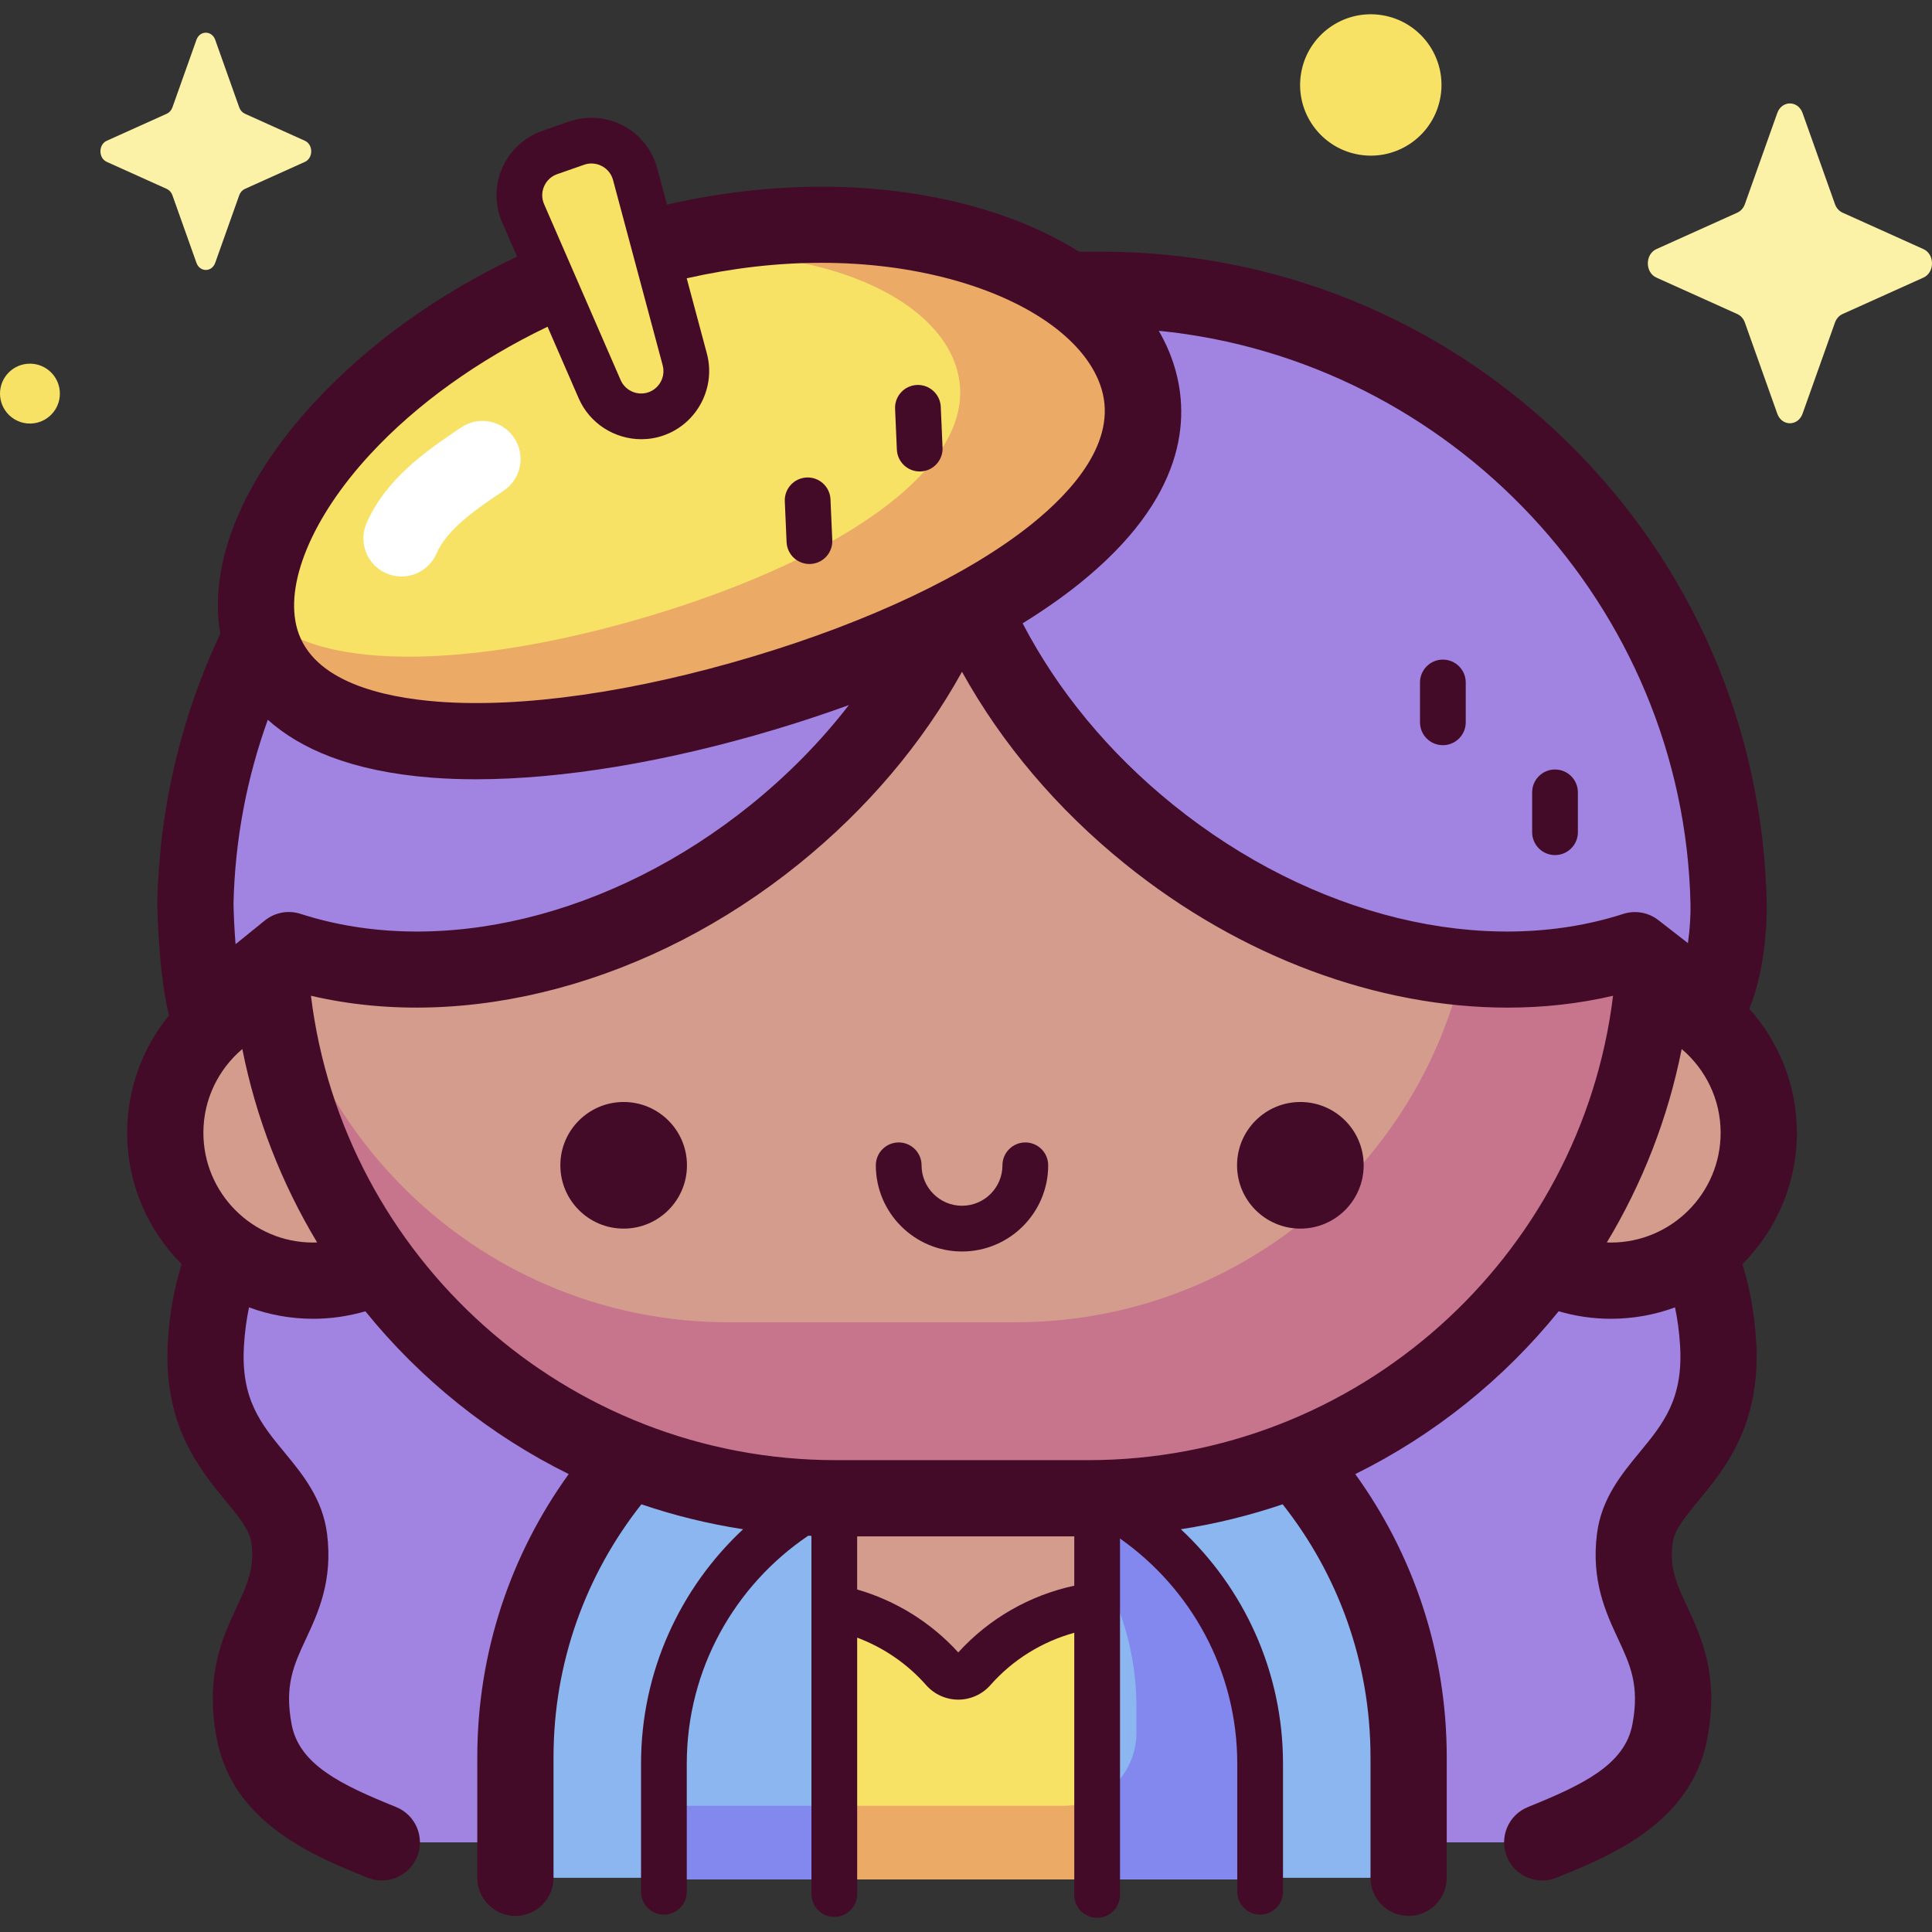 <svg id="Capa_1" enable-background="new 0 0 512 512" height="512" viewBox="0 0 512 512" width="512" xmlns="http://www.w3.org/2000/svg"><rect x="0" y="0" width="512" height="512" fill="#333333" stroke="none"/><g><g><path d="m408.701 488.248c14.937-6.04 30.694-12.958 33.812-29.328 4.814-25.275-11.957-30.516-9.267-51.27 2.09-16.12 23.828-21.637 22.081-51.499-2.222-37.977-27.165-49.08-41.516-80.414-15.704-34.29-23.889-75.396-51.946-95.993-29.281-21.497-69.811-15.928-106.923-15.928s-77.642-5.569-106.923 15.928c-28.056 20.598-36.241 61.703-51.946 95.993-14.35 31.334-39.294 42.437-41.516 80.414-1.747 29.862 19.991 35.378 22.081 51.499 2.69 20.753-14.08 25.995-9.267 51.27 3.118 16.37 18.875 23.288 33.812 29.328" fill="#a183e2"/><path d="m373.296 497.639v-31.997c0-65.365-52.989-118.354-118.354-118.354-65.365 0-118.354 52.989-118.354 118.354v31.997z" fill="#8bb6ef"/><path d="m249.983 442.563c2.113 2.396 5.821 2.396 7.935 0 9.514-10.783 23.433-17.586 38.944-17.586 9.433 0 20.446 3.169 28.464 7.683-12.687-26.671-39.874-45.112-71.375-45.112-31.634 0-58.913 18.6-71.53 45.454 8.578-4.251 20.271-8.026 28.619-8.026 15.51.001 29.429 6.804 38.943 17.587z" fill="#d49c8d"/><path d="m325.326 433.942c-8.018-4.514-19.031-7.683-28.464-7.683-15.511 0-29.43 6.803-38.944 17.586-2.114 2.396-5.821 2.396-7.935 0-9.514-10.783-23.433-17.586-38.944-17.586-8.348 0-20.041 3.775-28.619 8.026-4.785 10.185-7.473 21.551-7.473 33.549v30.232h158.006v-30.232c.001-12.132-2.741-23.62-7.627-33.892z" fill="#f7e266"/><path d="m221.208 396.806c-26.22 12.854-44.277 39.799-44.277 70.969v30.232h44.277z" fill="#8bb6ef"/><path d="m291.773 397.375v100.632h43.164v-30.232c0-30.725-17.551-57.334-43.164-70.4z" fill="#8bb6ef"/><path d="m289.807 476.831c-2.426 1.098-5.11 1.725-7.945 1.725h-62.176v19.51h70.122v-21.235z" fill="#ebaa66"/><path d="m174.947 478.556h46.929v19.51h-46.929z" fill="#8388ef"/><path d="m262.241 389.266c22.851 10.278 38.925 34.671 38.925 63.137v6.849c0 7.653-4.465 14.246-10.921 17.369v21.446h42.709v-30.232c0-40.833-30.978-74.425-70.713-78.569z" fill="#8388ef"/><g fill="#d49c8d"><ellipse cx="426.892" cy="300.195" rx="39.194" ry="39.195" transform="matrix(.16 -.987 .987 .16 62.193 673.489)"/><ellipse cx="82.992" cy="300.195" rx="39.194" ry="39.194" transform="matrix(.707 -.707 .707 .707 -187.962 146.61)"/><path d="m288.341 397.056h-66.798c-83.006 0-150.295-67.289-150.295-150.295 0-83.006 67.289-150.295 150.295-150.295h66.798c83.006 0 150.295 67.289 150.295 150.295.001 83.006-67.289 150.295-150.295 150.295z"/></g><path d="m288.341 96.376h-19.273c67.294 0 121.846 54.552 121.846 121.846v10.348c0 67.294-54.552 121.846-121.846 121.846h-75.974c-64.398 0-117.12-49.961-121.539-113.235-.196 3.139-.307 6.302-.307 9.49 0 83.006 67.289 150.295 150.295 150.295h66.798c83.006 0 150.295-67.289 150.295-150.295.001-83.005-67.289-150.295-150.295-150.295z" fill="#c7758d"/><path d="m55.251 269.024c-3.177-9.746-3.471-29.586-3.471-29.586 1.926-90.15 75.601-162.64 166.213-162.64h73.893c90.612 0 164.287 72.49 166.213 162.64 0 0 .413 17.488-5.521 27.377l-19.301-15.003c-38.5 12.4-88.21 2.041-128.773-30.719-23.568-19.034-40.389-42.679-49.564-67.046-9.175 24.367-25.997 48.012-49.564 67.046-40.585 32.778-90.326 43.13-128.835 30.7" fill="#a183e2"/><path d="m301.607 100.206c9.642 32.195-35.002 64.241-99.193 83.464-64.19 19.223-123.62 18.344-133.262-13.851-9.641-32.195 34.157-83.515 98.347-102.738 64.191-19.223 124.466.93 134.108 33.125z" fill="#f7e266"/><path d="m301.606 100.206c-9.641-32.195-69.917-52.348-134.107-33.125-3.879 1.162-7.682 2.443-11.405 3.828 47.967-10.74 90.521 3.668 97.414 26.684 7.403 24.719-29.135 50-81.335 65.632-47.042 14.087-90.744 15.527-104.341-2.417.035 3.13.462 6.147 1.32 9.011 9.641 32.195 69.071 33.074 133.262 13.851 64.19-19.223 108.834-51.269 99.192-83.464z" fill="#ebaa66"/><path d="m173.855 109.675c-5.92 2.068-12.433-.78-14.935-6.53l-20.286-46.625c-2.779-6.388.458-13.791 7.034-16.088l7.13-2.49c6.577-2.297 13.719 1.48 15.522 8.21l13.156 49.116c1.623 6.056-1.701 12.339-7.621 14.407z" fill="#f7e266"/></g><g><g fill="#440b29"><path d="m450.041 397.8c7.03-8.526 16.659-20.202 15.37-42.238-.452-7.73-1.767-14.479-3.66-20.545 8.915-8.925 14.437-21.241 14.437-34.822 0-12.622-4.783-24.136-12.616-32.863 4.845-11.693 4.668-26.295 4.625-28.109-.989-46.301-19.768-89.672-52.877-122.125-33.159-32.501-76.996-50.401-123.434-50.401h-5.924c-7.97-5.017-17.487-9.119-28.282-12.077-24.63-6.751-52.954-6.818-80.921-.392l-2.584-9.646c-1.294-4.83-4.571-8.941-8.991-11.278-4.42-2.338-9.663-2.732-14.383-1.085l-7.13 2.491c-4.721 1.649-8.577 5.222-10.58 9.803-2.003 4.582-2.008 9.839-.013 14.425l3.949 9.075c-20.836 9.843-39.4 23.104-53.81 38.722-19.188 20.797-28.039 42.799-24.847 61.221-10.394 22.059-16.153 46.23-16.688 71.267-.003.122-.003.244-.001.366.03 1.994.355 18.378 3.103 29.504-6.926 8.488-11.085 19.318-11.085 31.103 0 13.579 5.52 25.894 14.433 34.818-1.893 6.066-3.203 12.819-3.656 20.549-1.289 22.036 8.339 33.712 15.37 42.237 3.923 4.757 6.348 7.841 6.777 11.15.869 6.706-1.109 10.949-3.848 16.823-3.795 8.139-8.518 18.269-5.324 35.037 4.26 22.371 25.736 31.057 39.947 36.803 5.172 2.091 11.059-.406 13.151-5.577 2.092-5.172-.405-11.06-5.577-13.151-14.435-5.837-25.638-11.153-27.676-21.854-1.973-10.363.569-15.816 3.789-22.721 3.206-6.876 7.196-15.434 5.572-27.957-1.198-9.245-6.526-15.705-11.226-21.405-6.232-7.557-11.614-14.084-10.788-28.205.217-3.716.682-7.11 1.349-10.275 5.303 1.955 11.03 3.024 17.002 3.024 4.802 0 9.44-.703 13.831-1.989 14.565 17.999 32.943 32.788 53.889 43.143-15.238 21.117-24.225 47.027-24.225 74.999v31.996c0 5.579 4.522 10.101 10.101 10.101s10.101-4.522 10.101-10.101v-31.996c0-25.275 8.713-48.548 23.286-66.989 8.675 2.953 17.686 5.174 26.953 6.607-16.633 15.535-27.05 37.645-27.05 62.146v33.924c0 3.347 2.714 6.061 6.061 6.061s6.061-2.714 6.061-6.061v-33.924c0-25.124 12.783-47.299 32.173-60.42.287.013.576.019.864.031v94.918c0 3.347 2.713 6.061 6.061 6.061 3.347 0 6.061-2.714 6.061-6.061v-67.948c6.955 2.61 13.257 6.888 18.281 12.583 2.158 2.445 5.261 3.848 8.512 3.848 3.252 0 6.354-1.403 8.511-3.848 5.96-6.755 13.715-11.524 22.229-13.869v69.482c0 3.347 2.713 6.061 6.061 6.061s6.061-2.714 6.061-6.061v-94.46c18.777 13.207 31.073 35.031 31.073 59.681v33.924c0 3.347 2.713 6.061 6.061 6.061 3.347 0 6.061-2.714 6.061-6.061v-33.924c0-24.507-10.43-46.611-27.073-62.143 9.276-1.433 18.294-3.655 26.978-6.611 14.572 18.442 23.284 41.716 23.284 66.99v31.996c0 5.579 4.522 10.101 10.101 10.101s10.101-4.522 10.101-10.101v-31.996c0-27.972-8.998-53.876-24.238-74.992 20.953-10.356 39.337-25.149 53.905-43.154 4.39 1.288 9.026 1.994 13.828 1.994 5.972 0 11.699-1.069 17.002-3.023.667 3.165 1.132 6.558 1.35 10.274.826 14.12-4.556 20.647-10.788 28.205-4.7 5.7-10.028 12.16-11.226 21.405-1.623 12.523 2.366 21.081 5.573 27.957 3.219 6.905 5.762 12.359 3.789 22.721-2.038 10.701-13.242 16.016-27.676 21.854-5.172 2.091-7.669 7.979-5.577 13.151 1.59 3.932 5.373 6.317 9.368 6.317 1.261 0 2.543-.238 3.784-.739 14.211-5.747 35.687-14.432 39.947-36.803 3.194-16.768-1.529-26.898-5.324-35.038-2.738-5.873-4.717-10.117-3.848-16.823.422-3.309 2.847-6.393 6.77-11.149zm-2.04-158.139c.054 2.641-.136 6.437-.678 10.275l-7.846-6.099c-2.637-2.05-6.114-2.663-9.296-1.64-36.806 11.856-82.532.757-119.329-28.963-16.937-13.678-30.488-30.083-39.845-48.045 5.491-3.392 10.52-6.9 15.017-10.511 28.278-22.709 29.346-43.732 25.261-57.37-.999-3.336-2.414-6.555-4.201-9.644 77.342 7.641 139.226 72.882 140.917 151.997zm-368.358 2.519c-3.249-1.048-6.805-.385-9.458 1.761l-7.757 6.279c-.32-3.997-.496-7.876-.545-10.751.384-17.033 3.567-33.418 9.087-48.725 8.373 7.521 21.884 13.695 43.588 15.354 3.683.281 7.529.421 11.523.421 22.849-.001 50.482-4.563 79.231-13.172 6.805-2.038 13.355-4.21 19.65-6.493-7.399 9.56-16.091 18.434-25.933 26.382-36.823 29.738-82.57 40.828-119.386 28.944zm64.553-192.811c.667-1.525 1.899-2.667 3.471-3.216l7.13-2.491c.643-.225 1.304-.336 1.961-.336.948 0 1.889.232 2.758.692 1.471.778 2.519 2.093 2.949 3.7l13.157 49.116c.797 2.976-.857 6.103-3.765 7.119-2.91 1.015-6.15-.401-7.379-3.226l-20.286-46.625c-.665-1.526-.663-3.207.004-4.733zm-46.133 71.065c12.341-13.376 28.779-25.091 47.044-33.846l8.256 18.975c2.927 6.726 9.596 10.834 16.599 10.834 1.963 0 3.952-.323 5.892-1 8.866-3.097 13.906-12.628 11.477-21.699l-5.343-19.946c11.993-2.71 24.008-4.102 35.644-4.102 12.136 0 23.86 1.48 34.707 4.453 21.083 5.779 35.884 16.62 39.591 29 4.174 13.938-7.788 27.174-18.558 35.823-16.581 13.316-42.811 25.769-73.856 35.066-31.458 9.421-61.081 13.668-83.419 11.961-14.739-1.127-33.169-5.344-37.268-19.033-3.576-11.94 3.794-29.752 19.234-46.486zm-15.071 208.854c-16.042 0-29.093-13.051-29.093-29.094 0-8.889 4.015-16.849 10.319-22.189 3.648 18.402 10.451 35.681 19.824 51.248-.35.013-.697.035-1.05.035zm170.958 108.621c-7.28-8.008-16.588-13.726-26.792-16.68v-14.072h57.533v13.071c-11.745 2.525-22.531 8.651-30.741 17.681zm34.391-50.954h-66.798c-71.506 0-130.666-53.815-139.139-123.069 41.435 9.674 90.117-3.275 129.317-34.935 18.005-14.54 32.68-31.879 43.218-50.923 10.539 19.043 25.214 36.382 43.218 50.923 30.658 24.761 67.12 38.082 101.381 38.08 9.541 0 18.913-1.036 27.939-3.143-8.475 69.253-67.631 123.067-139.136 123.067zm137.496-57.696c9.375-15.568 16.178-32.848 19.827-51.253 6.305 5.34 10.322 13.299 10.322 22.189 0 16.043-13.051 29.094-29.094 29.094-.354-.001-.704-.017-1.055-.03z"/><path d="m165.275 292.04c-9.266 0-16.778 7.512-16.778 16.778s7.512 16.778 16.778 16.778 16.778-7.512 16.778-16.778c.001-9.266-7.511-16.778-16.778-16.778z"/><path d="m344.609 292.04c-9.266 0-16.778 7.512-16.778 16.778s7.512 16.778 16.778 16.778 16.778-7.512 16.778-16.778-7.512-16.778-16.778-16.778z"/><path d="m271.72 302.758c-3.347 0-6.061 2.714-6.061 6.061 0 5.91-4.808 10.718-10.717 10.718-5.91 0-10.718-4.808-10.718-10.718 0-3.347-2.714-6.061-6.061-6.061s-6.061 2.714-6.061 6.061c0 12.593 10.246 22.839 22.839 22.839s22.839-10.246 22.839-22.839c.001-3.348-2.713-6.061-6.06-6.061z"/><path d="m412.096 226.607c3.347 0 6.061-2.714 6.061-6.061v-10.562c0-3.347-2.714-6.061-6.061-6.061s-6.061 2.714-6.061 6.061v10.562c0 3.347 2.714 6.061 6.061 6.061z"/><path d="m382.375 197.483c3.347 0 6.061-2.714 6.061-6.061v-10.561c0-3.347-2.714-6.061-6.061-6.061s-6.061 2.714-6.061 6.061v10.561c0 3.347 2.714 6.061 6.061 6.061z"/><path d="m214.502 149.465c.089 0 .18-.002.27-.006 3.344-.147 5.936-2.977 5.789-6.321l-.474-10.806c-.146-3.344-2.971-5.946-6.321-5.789-3.344.147-5.936 2.977-5.789 6.321l.475 10.807c.142 3.253 2.825 5.794 6.05 5.794z"/><path d="m243.727 124.943c.089 0 .18-.002.27-.006 3.344-.146 5.936-2.976 5.789-6.32l-.474-10.807c-.146-3.344-2.992-5.937-6.32-5.789-3.344.146-5.936 2.976-5.789 6.32l.474 10.807c.142 3.253 2.824 5.795 6.05 5.795z"/></g><path d="m106.398 152.775c-1.358 0-2.738-.275-4.061-.857-5.107-2.246-7.426-8.206-5.18-13.313 5.262-11.964 16.117-19.297 24.838-25.188l.203-.137c4.623-3.124 10.902-1.907 14.025 2.715s1.907 10.902-2.715 14.025l-.203.138c-7.247 4.896-14.741 9.958-17.654 16.581-1.665 3.782-5.369 6.036-9.253 6.036z" fill="#fff"/></g><g><path d="m477.703 29.968 8.58 24.125c.367 1.033 1.095 1.851 2.012 2.265l21.434 9.657c3.028 1.364 3.028 6.189 0 7.553l-21.434 9.657c-.918.413-1.645 1.232-2.012 2.265l-8.58 24.125c-1.212 3.408-5.499 3.408-6.711 0l-8.58-24.125c-.367-1.033-1.095-1.851-2.012-2.265l-21.434-9.657c-3.028-1.364-3.028-6.189 0-7.553l21.434-9.657c.918-.414 1.645-1.232 2.012-2.265l8.58-24.125c1.212-3.408 5.499-3.408 6.711 0z" fill="#fbf2a8"/><ellipse cx="363.344" cy="22.488" fill="#f7e266" rx="18.734" ry="18.735" transform="matrix(.16 -.987 .987 .16 282.945 377.538)"/><circle cx="7.934" cy="104.31" fill="#f7e266" r="7.934"/><path d="m57.035 10.562 6.364 17.896c.272.766.812 1.373 1.493 1.68l15.899 7.163c2.246 1.012 2.246 4.591 0 5.603l-15.899 7.163c-.681.307-1.22.914-1.493 1.68l-6.364 17.896c-.899 2.528-4.079 2.528-4.978 0l-6.364-17.896c-.272-.766-.812-1.373-1.493-1.68l-15.9-7.163c-2.246-1.012-2.246-4.591 0-5.603l15.9-7.163c.681-.307 1.22-.914 1.493-1.68l6.364-17.896c.899-2.529 4.079-2.529 4.978 0z" fill="#fbf2a8"/></g></g></svg>